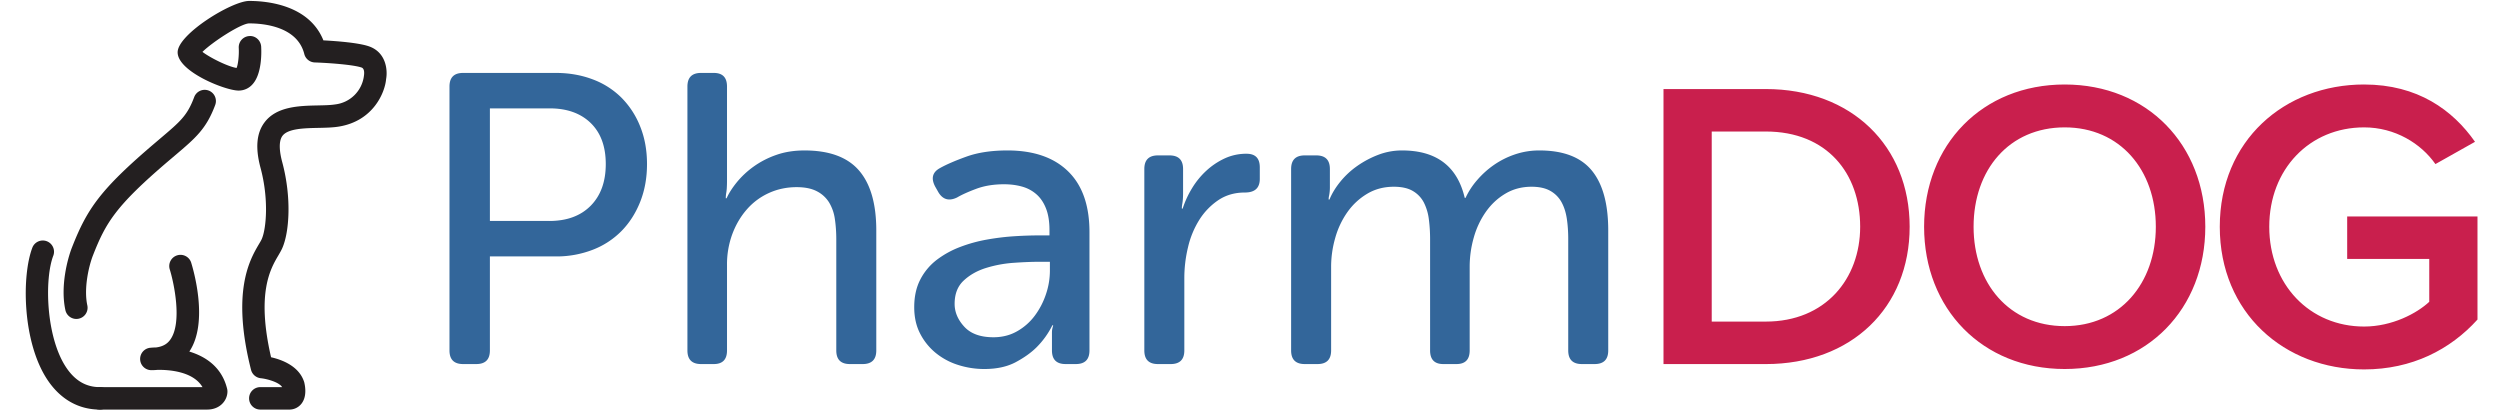 <svg xmlns="http://www.w3.org/2000/svg" id="a" viewBox="0 0 194 32">
<path fill="#231f20" d="M5.924 24.75a.87.87 0 0 1-.85-.686c-.394-1.809.14-3.92.519-4.883 1.172-2.986 2.205-4.485 6.383-8.042l.453-.385c1.572-1.332 2.103-1.781 2.64-3.217a.87.87 0 1 1 1.631.61c-.695 1.861-1.514 2.555-3.145 3.936l-.45.382c-4.124 3.511-4.891 4.805-5.891 7.352-.331.845-.722 2.574-.438 3.877a.87.87 0 0 1-.852 1.056Zm10.152 7.033H7.749a.87.87 0 0 1 0-1.742h7.965c-.733-1.247-2.673-1.355-3.502-1.338a4.81 4.81 0 0 1-.46.022.871.871 0 0 1-.09-1.738c.035-.003.2-.02.455-.026.638-.08.925-.369 1.09-.595.967-1.32.276-4.484-.042-5.488a.872.872 0 0 1 1.661-.527c.15.475 1.403 4.638-.134 6.93 1.259.383 2.52 1.196 2.934 2.893a.9.9 0 0 1 .024.22c-.01.673-.566 1.389-1.574 1.389Z"/>
<path fill="#231f20" d="M7.75 31.783c-1.633 0-3.025-.778-4.028-2.249-2.008-2.945-2.05-8.182-1.197-10.353a.871.871 0 0 1 1.62.636c-.709 1.809-.593 6.375 1.017 8.736.682 1.001 1.529 1.488 2.587 1.488a.87.87 0 0 1 0 1.742Zm14.685 0H20.2a.87.87 0 0 1 0-1.742h1.693c-.223-.378-1.164-.64-1.653-.69a.875.875 0 0 1-.76-.653c-1.539-6.094-.085-8.565.613-9.753.089-.15.167-.277.218-.392.35-.786.563-3.084-.092-5.523-.416-1.548-.315-2.704.31-3.535.935-1.247 2.716-1.284 4.146-1.314.505-.01.983-.02 1.343-.079A2.545 2.545 0 0 0 28.24 5.89c.017-.118.081-.558-.184-.65-.636-.22-2.563-.358-3.629-.394a.87.87 0 0 1-.815-.659c-.538-2.14-3.17-2.371-4.276-2.371-.632.002-2.85 1.443-3.626 2.21.598.458 1.979 1.143 2.65 1.248.12-.287.198-.975.167-1.56a.871.871 0 0 1 .823-.916c.474-.038.89.34.917.821.027.49.058 2.154-.694 2.947a1.426 1.426 0 0 1-1.058.463c-1.028 0-4.73-1.474-4.73-2.971 0-1.397 4.203-3.985 5.551-3.985 1.413 0 4.653.314 5.76 3.059.95.05 2.709.178 3.53.462 1.35.468 1.464 1.867 1.336 2.542-.086 1.028-.982 3.249-3.663 3.686-.482.079-1.02.09-1.588.102-1.107.023-2.363.049-2.79.617-.345.46-.201 1.363-.02 2.039.736 2.737.558 5.435 0 6.684-.072.164-.18.35-.306.566-.604 1.026-1.71 2.905-.56 7.893.827.186 2.188.679 2.574 1.943.086.36.207 1.128-.22 1.666a1.19 1.19 0 0 1-.953.452Zm-6.96-27.48Z"/>
<path fill="#33669a" d="M34.88 6.715c0-.704.352-1.056 1.056-1.056h7.2c1.024 0 1.973.166 2.848.496a6.256 6.256 0 0 1 2.24 1.424 6.627 6.627 0 0 1 1.456 2.24c.352.875.528 1.846.528 2.912 0 1.067-.176 2.043-.528 2.928s-.838 1.643-1.456 2.272a6.32 6.32 0 0 1-2.24 1.456 7.775 7.775 0 0 1-2.848.512h-5.12v7.296c0 .704-.352 1.056-1.056 1.056h-1.024c-.704 0-1.056-.352-1.056-1.056V6.715Zm7.744 10.432c1.365 0 2.437-.395 3.216-1.184.778-.79 1.168-1.866 1.168-3.232 0-1.365-.39-2.426-1.168-3.184C45.06 8.79 44 8.41 42.656 8.41h-4.64v8.736h4.608Zm10.72-10.432c0-.704.352-1.056 1.056-1.056h.991c.683 0 1.025.352 1.025 1.056v7.328c0 .192-.006.373-.016.544a3.37 3.37 0 0 1-.049.416 2.75 2.75 0 0 0-.031.384h.064c.17-.384.432-.795.784-1.232a6.775 6.775 0 0 1 1.296-1.216 6.887 6.887 0 0 1 1.76-.912c.66-.235 1.396-.352 2.207-.352 1.92 0 3.329.517 4.225 1.552.896 1.035 1.344 2.587 1.344 4.656v9.312c0 .704-.352 1.056-1.056 1.056h-.992c-.705 0-1.056-.352-1.056-1.056v-8.608c0-.576-.038-1.109-.112-1.6a3.384 3.384 0 0 0-.448-1.28 2.395 2.395 0 0 0-.945-.864c-.405-.213-.927-.32-1.567-.32-.768 0-1.483.15-2.144.448-.662.299-1.232.72-1.712 1.264s-.86 1.184-1.137 1.92a6.801 6.801 0 0 0-.415 2.416v6.624c0 .704-.342 1.056-1.025 1.056H54.4c-.704 0-1.056-.352-1.056-1.056V6.715Zm17.6 17.12c0-.832.16-1.552.48-2.16a4.534 4.534 0 0 1 1.28-1.52 7.22 7.22 0 0 1 1.808-.992c.671-.256 1.37-.448 2.095-.576s1.435-.213 2.129-.256a30.888 30.888 0 0 1 1.871-.064h.832v-.416c0-.661-.09-1.221-.272-1.68-.18-.459-.431-.827-.752-1.104-.32-.277-.693-.475-1.12-.592s-.885-.176-1.376-.176c-.81 0-1.53.117-2.16.352-.63.235-1.125.459-1.488.672-.618.299-1.098.171-1.44-.384l-.255-.448c-.342-.64-.225-1.12.352-1.44.49-.277 1.178-.576 2.064-.896.884-.32 1.946-.48 3.184-.48 2.026 0 3.594.539 4.703 1.616 1.11 1.078 1.664 2.65 1.664 4.72v9.184c0 .704-.352 1.056-1.055 1.056h-.8c-.705 0-1.056-.352-1.056-1.056v-1.377c0-.127.01-.234.031-.319l.064-.256h-.064a6.495 6.495 0 0 1-1.215 1.696c-.428.427-.972.816-1.633 1.168-.66.352-1.471.528-2.431.528a6.643 6.643 0 0 1-2.049-.32 5.206 5.206 0 0 1-1.743-.944 4.7 4.7 0 0 1-1.2-1.504c-.3-.587-.448-1.264-.448-2.032Zm3.135-.256c0 .64.25 1.232.752 1.776.501.543 1.253.816 2.256.816.683 0 1.297-.154 1.84-.464a4.421 4.421 0 0 0 1.377-1.216 5.887 5.887 0 0 0 .863-1.664 5.68 5.68 0 0 0 .305-1.808v-.704h-.833c-.576 0-1.237.027-1.983.08a9.425 9.425 0 0 0-2.144.4c-.684.213-1.26.539-1.728.976-.47.437-.705 1.04-.705 1.808ZM88.8 13.115c0-.704.351-1.056 1.055-1.056h.896c.704 0 1.056.352 1.056 1.056v1.856c0 .171-.005.33-.016.48s-.027.277-.048.384a2.142 2.142 0 0 0-.032.352h.064a7.37 7.37 0 0 1 .72-1.568 6.21 6.21 0 0 1 1.104-1.36 5.57 5.57 0 0 1 1.424-.96 3.987 3.987 0 0 1 1.712-.368c.683 0 1.025.352 1.025 1.056v.896c0 .704-.385 1.056-1.153 1.056-.79 0-1.477.198-2.064.592a5.14 5.14 0 0 0-1.471 1.52 6.937 6.937 0 0 0-.88 2.128 10.19 10.19 0 0 0-.288 2.384v5.632c0 .704-.352 1.056-1.057 1.056h-.992c-.704 0-1.055-.352-1.055-1.056v-14.08Zm11.391 0c0-.704.352-1.056 1.056-1.056h.896c.704 0 1.056.352 1.056 1.056v1.44c0 .214-.021.427-.064.64a1.185 1.185 0 0 0-.032.288h.064c.192-.469.474-.933.848-1.392a6.48 6.48 0 0 1 1.312-1.216 7.444 7.444 0 0 1 1.632-.864 5.125 5.125 0 0 1 1.84-.336c2.667 0 4.288 1.227 4.864 3.68h.064a5.81 5.81 0 0 1 .896-1.376 6.953 6.953 0 0 1 1.312-1.184 6.524 6.524 0 0 1 1.632-.816 5.83 5.83 0 0 1 1.888-.304c1.856 0 3.21.517 4.064 1.552.853 1.035 1.28 2.587 1.28 4.656v9.312c0 .704-.352 1.056-1.056 1.056h-.992c-.704 0-1.056-.352-1.056-1.056v-8.64c0-.576-.037-1.11-.112-1.6s-.214-.917-.416-1.28a2.245 2.245 0 0 0-.864-.864c-.374-.213-.859-.32-1.456-.32-.747 0-1.419.176-2.016.528s-1.104.821-1.52 1.408a6.529 6.529 0 0 0-.944 2 8.235 8.235 0 0 0-.32 2.272v6.496c0 .704-.342 1.056-1.024 1.056h-1.024c-.683 0-1.024-.352-1.024-1.056v-8.64c0-.533-.032-1.045-.096-1.536a3.939 3.939 0 0 0-.384-1.296 2.21 2.21 0 0 0-.848-.896c-.374-.224-.87-.336-1.488-.336-.768 0-1.456.181-2.064.544s-1.12.838-1.536 1.424a6.518 6.518 0 0 0-.944 2 8.122 8.122 0 0 0-.32 2.24v6.496c0 .704-.352 1.056-1.056 1.056h-.992c-.704 0-1.056-.352-1.056-1.056v-14.08Z"/>
<path fill="#c91f4d" d="M129.087 28.25V6.91h7.935c6.656 0 11.167 4.415 11.167 10.687s-4.511 10.655-11.167 10.655h-7.935Zm3.743-3.295h4.192c4.64 0 7.327-3.328 7.327-7.36 0-4.127-2.56-7.39-7.327-7.39h-4.192v14.75Zm27.392-18.398c6.399 0 10.91 4.671 10.91 11.039s-4.511 11.039-10.91 11.039-10.912-4.672-10.912-11.04 4.512-11.038 10.912-11.038Zm0 3.327c-4.32 0-7.072 3.296-7.072 7.712 0 4.383 2.752 7.711 7.072 7.711 4.287 0 7.07-3.328 7.07-7.711 0-4.416-2.783-7.712-7.07-7.712Zm23.232-3.327c4.16 0 6.879 1.983 8.607 4.447l-3.072 1.728c-1.12-1.6-3.136-2.848-5.535-2.848-4.224 0-7.36 3.232-7.36 7.712s3.136 7.743 7.36 7.743c2.176 0 4.096-1.024 5.056-1.92v-3.327h-6.369v-3.296h10.112v8c-2.112 2.335-5.087 3.87-8.8 3.87-6.175 0-11.198-4.383-11.198-11.07s5.023-11.04 11.199-11.04Z"/>
</svg>
